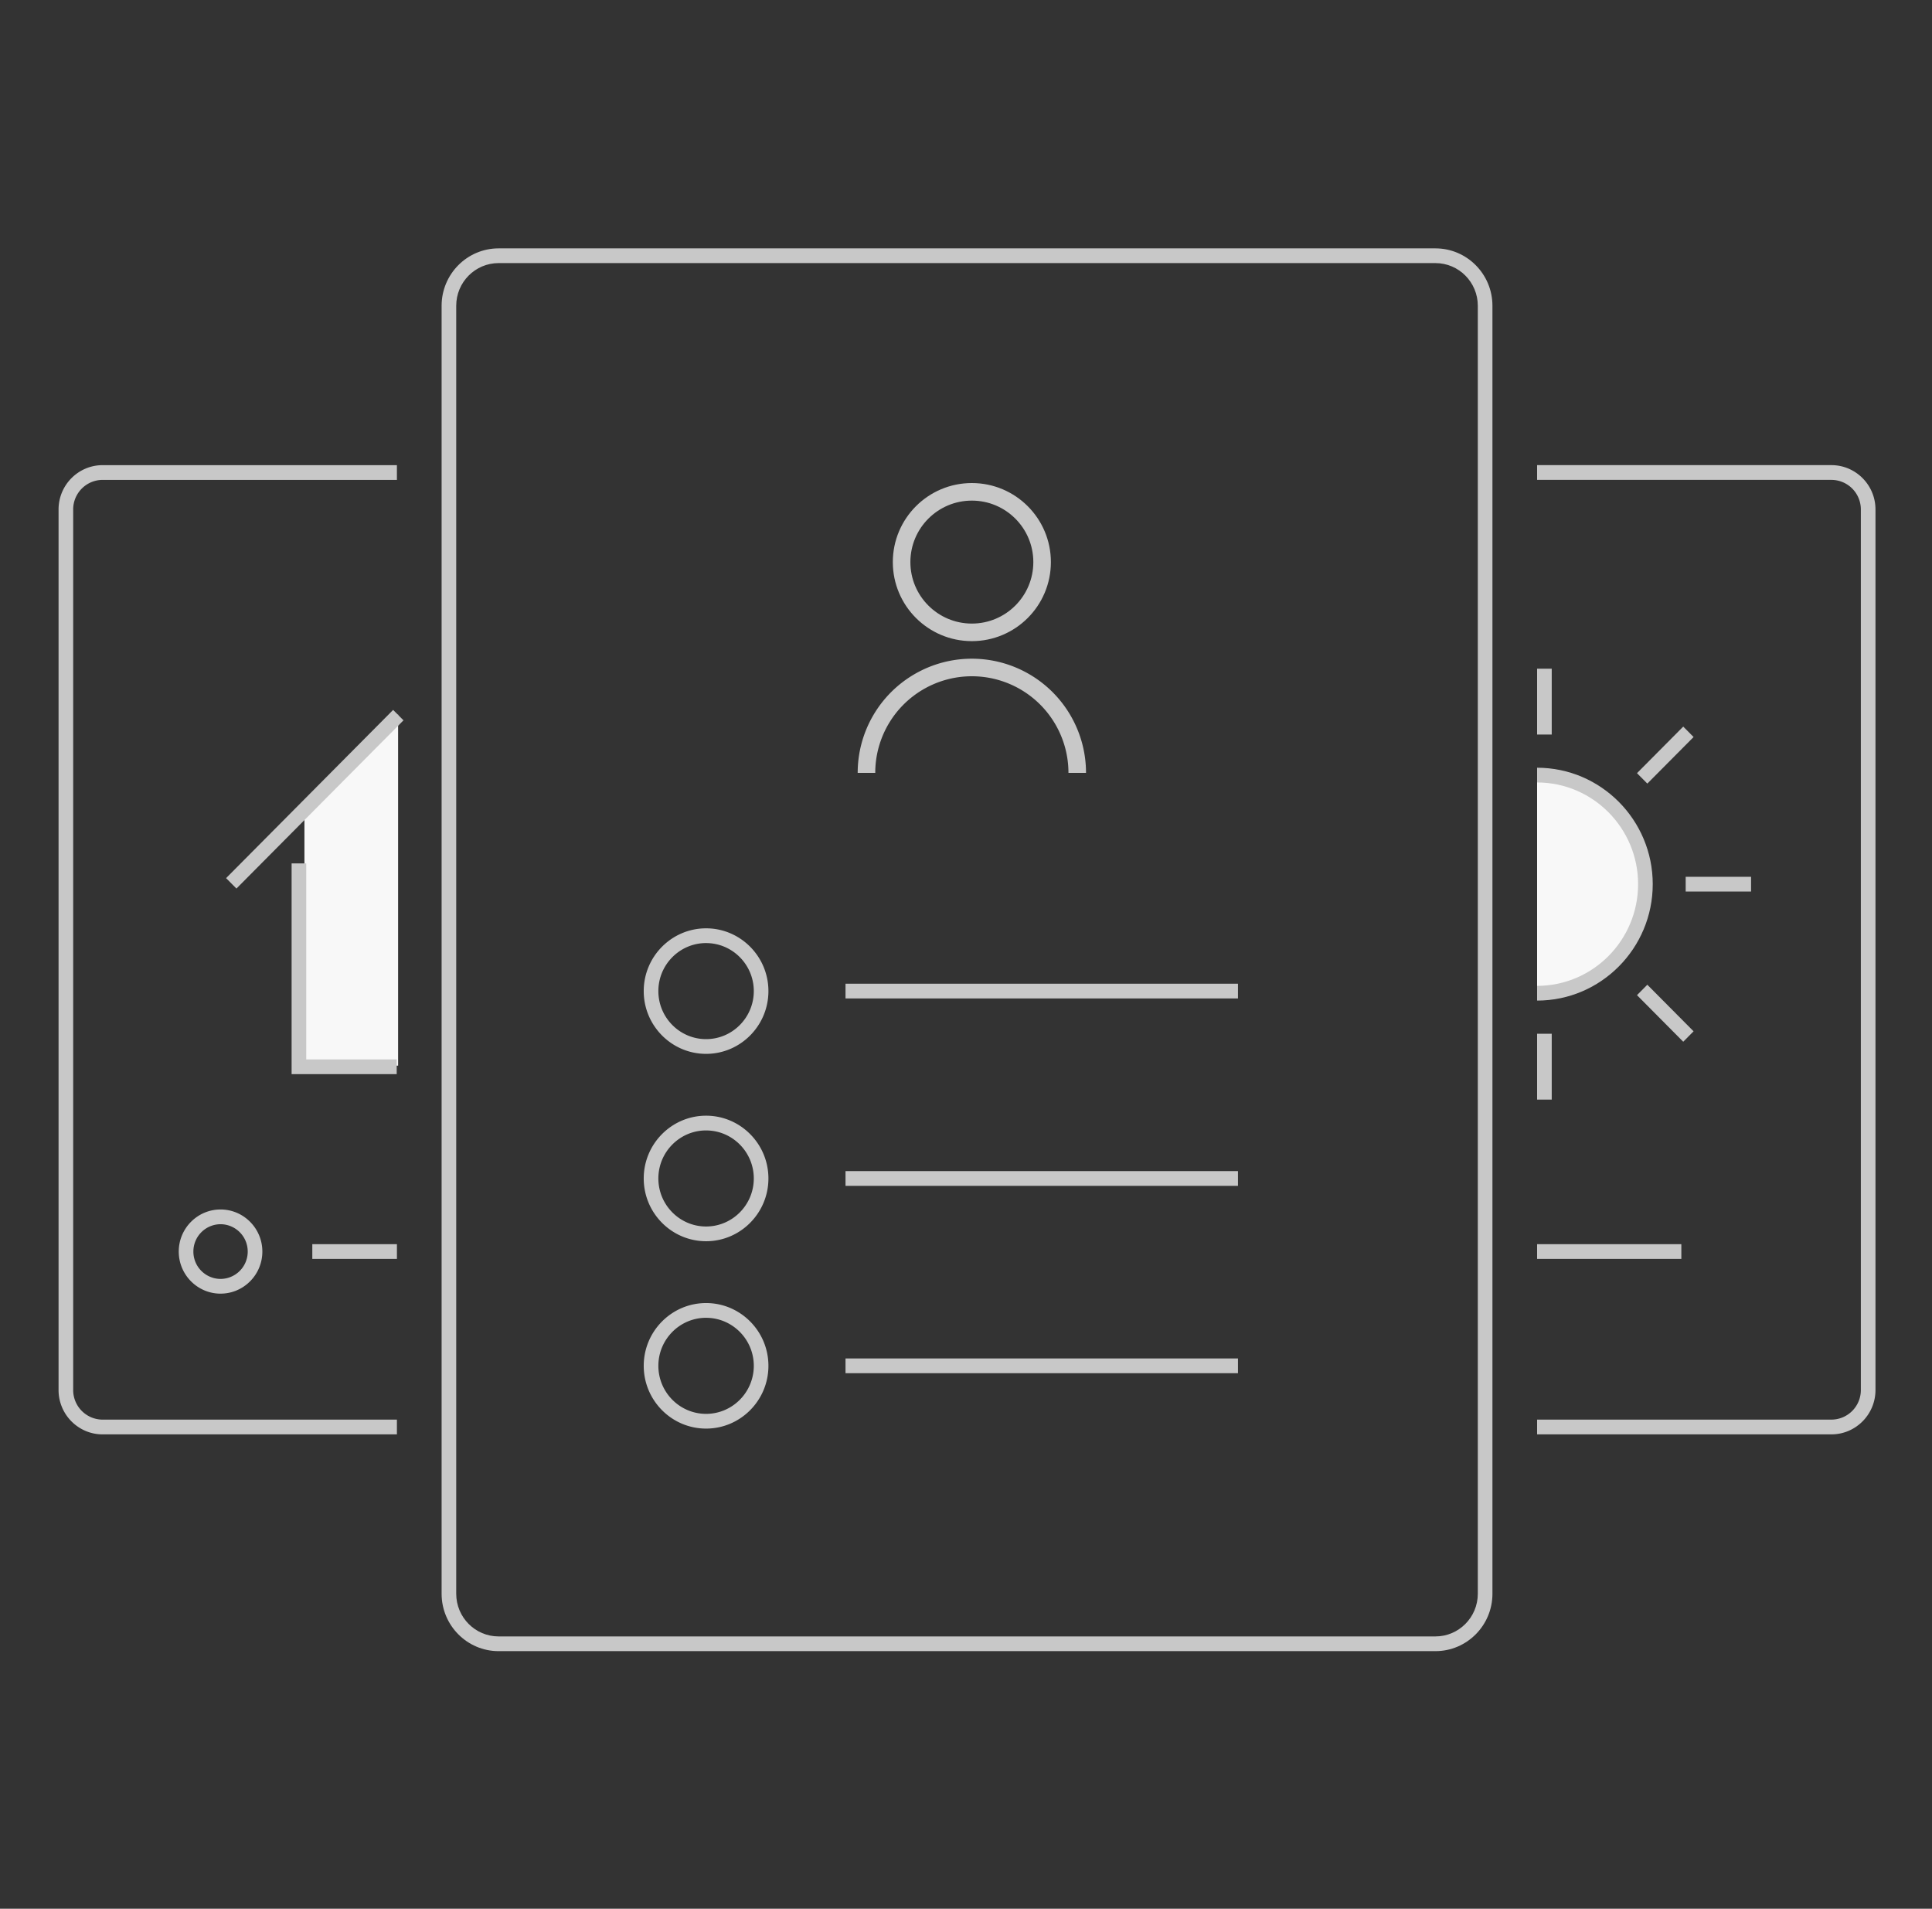 <svg xmlns:xlink="http://www.w3.org/1999/xlink"
     height="163"
     width="165"
     xmlns="http://www.w3.org/2000/svg">
    <rect width="100%" height="100%" fill="#333333" stroke="none"/>
    <defs>
        <path
            d="m0.011,0.205l28.899,0l0,82.767l-28.9,0l0.001,-82.767z"
            id="a"/>
    </defs>
    <g>
        <title>Layer 1</title>
        <g
            fill="none"
            fill-rule="evenodd"
            id="svg_1">
            <path
                d="m26,69.539l8,-8.539l0,30l-8,0l0,-21.461z"
                fill="#F8F8F8"
                id="svg_2"/>
            <path
                d="m33.898,122.489l-25.137,0c-2.074,0 -3.76,-1.7 -3.76,-3.787l0,-75.196c0,-2.086 1.686,-3.784 3.76,-3.784l25.137,0l0,1.258l-25.137,0a2.522,2.522 0 0 0 -2.511,2.526l0,75.196a2.523,2.523 0 0 0 2.511,2.528l25.137,0l0,1.259z"
                fill="#C8C8C8"
                id="svg_3"/>
            <g id="svg_4">
                <mask
                    fill="#fff"
                    id="b">
                    <use
                        id="svg_5"
                        xlink:href="#a"/>
                </mask>
                <path
                    d="m156.411,122.488l-25.137,0l0,-1.259l25.137,0a2.523,2.523 0 0 0 2.512,-2.528l0,-75.195a2.522,2.522 0 0 0 -2.512,-2.527l-25.137,0l0,-1.258l25.137,0c2.075,0 3.762,1.698 3.762,3.785l0,75.195c0,2.088 -1.687,3.787 -3.762,3.787"
                    fill="#C8C8C8"
                    id="svg_6"/>
            </g>
            <path
                d="m131.274,107.506l12.319,0l0,-1.258l-12.319,0l0,1.258zm-104.602,0l7.227,0l0,-1.258l-7.227,0l0,1.258zm15.907,-85.039c-1.994,0 -3.616,1.634 -3.616,3.642l0,109.991c0,2.01 1.622,3.643 3.616,3.643l80.014,0c1.995,0 3.617,-1.634 3.617,-3.642l0,-109.991c0,-2.009 -1.622,-3.643 -3.617,-3.643l-80.013,0l-0.001,0zm80.014,118.533l-80.013,0c-2.683,0 -4.865,-2.198 -4.865,-4.9l0,-109.99c0,-2.703 2.182,-4.9 4.865,-4.9l80.014,0c2.684,0 4.866,2.197 4.866,4.9l0,109.99c0,2.702 -2.182,4.9 -4.866,4.9l-0.001,0z"
                fill="#C8C8C8"
                id="svg_7"/>
            <path
                d="m60.302,112.534c-2.247,0 -4.075,1.84 -4.075,4.1c0,2.263 1.828,4.103 4.075,4.103s4.075,-1.84 4.075,-4.102c0,-2.261 -1.828,-4.1 -4.075,-4.1m0,9.46c-2.936,0 -5.325,-2.405 -5.325,-5.36c0,-2.955 2.39,-5.36 5.325,-5.36c2.936,0 5.324,2.405 5.324,5.36c0,2.955 -2.388,5.36 -5.324,5.36m-41.466,-17.453a2.33,2.33 0 0 0 -2.32,2.335a2.33,2.33 0 0 0 2.32,2.337a2.33,2.33 0 0 0 2.32,-2.337a2.33,2.33 0 0 0 -2.32,-2.335m0,5.93c-1.968,0 -3.57,-1.612 -3.57,-3.595c0,-1.982 1.602,-3.593 3.57,-3.593c1.968,0 3.57,1.611 3.57,3.593c0,1.983 -1.602,3.594 -3.57,3.594m53.374,6.793l33.518,0l0,-1.258l-33.518,0l0,1.258zm-11.908,-20.73c-2.247,0 -4.075,1.84 -4.075,4.1c0,2.263 1.828,4.103 4.075,4.103s4.075,-1.84 4.075,-4.102c0,-2.261 -1.828,-4.1 -4.075,-4.1m0,9.46c-2.936,0 -5.325,-2.405 -5.325,-5.36c0,-2.955 2.39,-5.36 5.325,-5.36c2.936,0 5.324,2.405 5.324,5.36c0,2.955 -2.388,5.36 -5.324,5.36m11.908,-4.731l33.518,0l0,-1.258l-33.518,0l0,1.258zm-11.908,-20.73c-2.247,0 -4.075,1.84 -4.075,4.1c0,2.263 1.828,4.103 4.075,4.103s4.075,-1.84 4.075,-4.102c0,-2.261 -1.828,-4.1 -4.075,-4.1m0,9.46c-2.936,0 -5.325,-2.405 -5.325,-5.36c0,-2.955 2.39,-5.36 5.325,-5.36c2.936,0 5.324,2.405 5.324,5.36c0,2.955 -2.388,5.36 -5.324,5.36m11.908,-4.731l33.518,0l0,-1.258l-33.518,0l0,1.258zm-52.017,-9.386l-0.884,-0.89l14.266,-14.365l0.884,0.89l-14.266,14.365zm13.688,15.848l-8.977,0l0,-17.996l1.25,0l0,16.738l7.727,0l0,1.258z"
                fill="#C8C8C8"
                id="svg_8"/>
            <path
                d="m131.274,66.19c5.11,0 9.25,4.17 9.25,9.312c0,5.145 -4.14,9.316 -9.25,9.316"
                fill="#F8F8F8"
                id="svg_9"/>
            <path
                d="m131.274,85.446l0,-1.258c4.756,0 8.626,-3.895 8.626,-8.686c0,-4.787 -3.87,-8.683 -8.626,-8.683l0,-1.258c5.445,0 9.876,4.46 9.876,9.941c0,5.484 -4.43,9.944 -9.876,9.944m12.689,-9.314l5.585,0l0,-1.258l-5.585,0l0,1.258zm-3.275,-9.217l-0.883,-0.89l3.95,-3.977l0.884,0.89l-3.951,3.977zm3.067,22.045l-3.95,-3.978l0.883,-0.89l3.95,3.977l-0.883,0.891zm-12.481,4.942l1.25,0l0,-5.625l-1.25,0l0,5.625zm0,-31.174l1.25,0l0,-5.625l-1.25,0l0,5.625z"
                fill="#C8C8C8"
                id="svg_10"/>
            <g
                id="svg_11"
                stroke="#C8C8C8"
                stroke-width="1.5">
                <circle
                    cx="83"
                    cy="48"
                    id="svg_12"
                    r="6"/>
                <path
                    d="m92,66a9,9 0 0 0 -18,0"
                    id="svg_13"/>
            </g>
        </g>
    </g>
</svg>